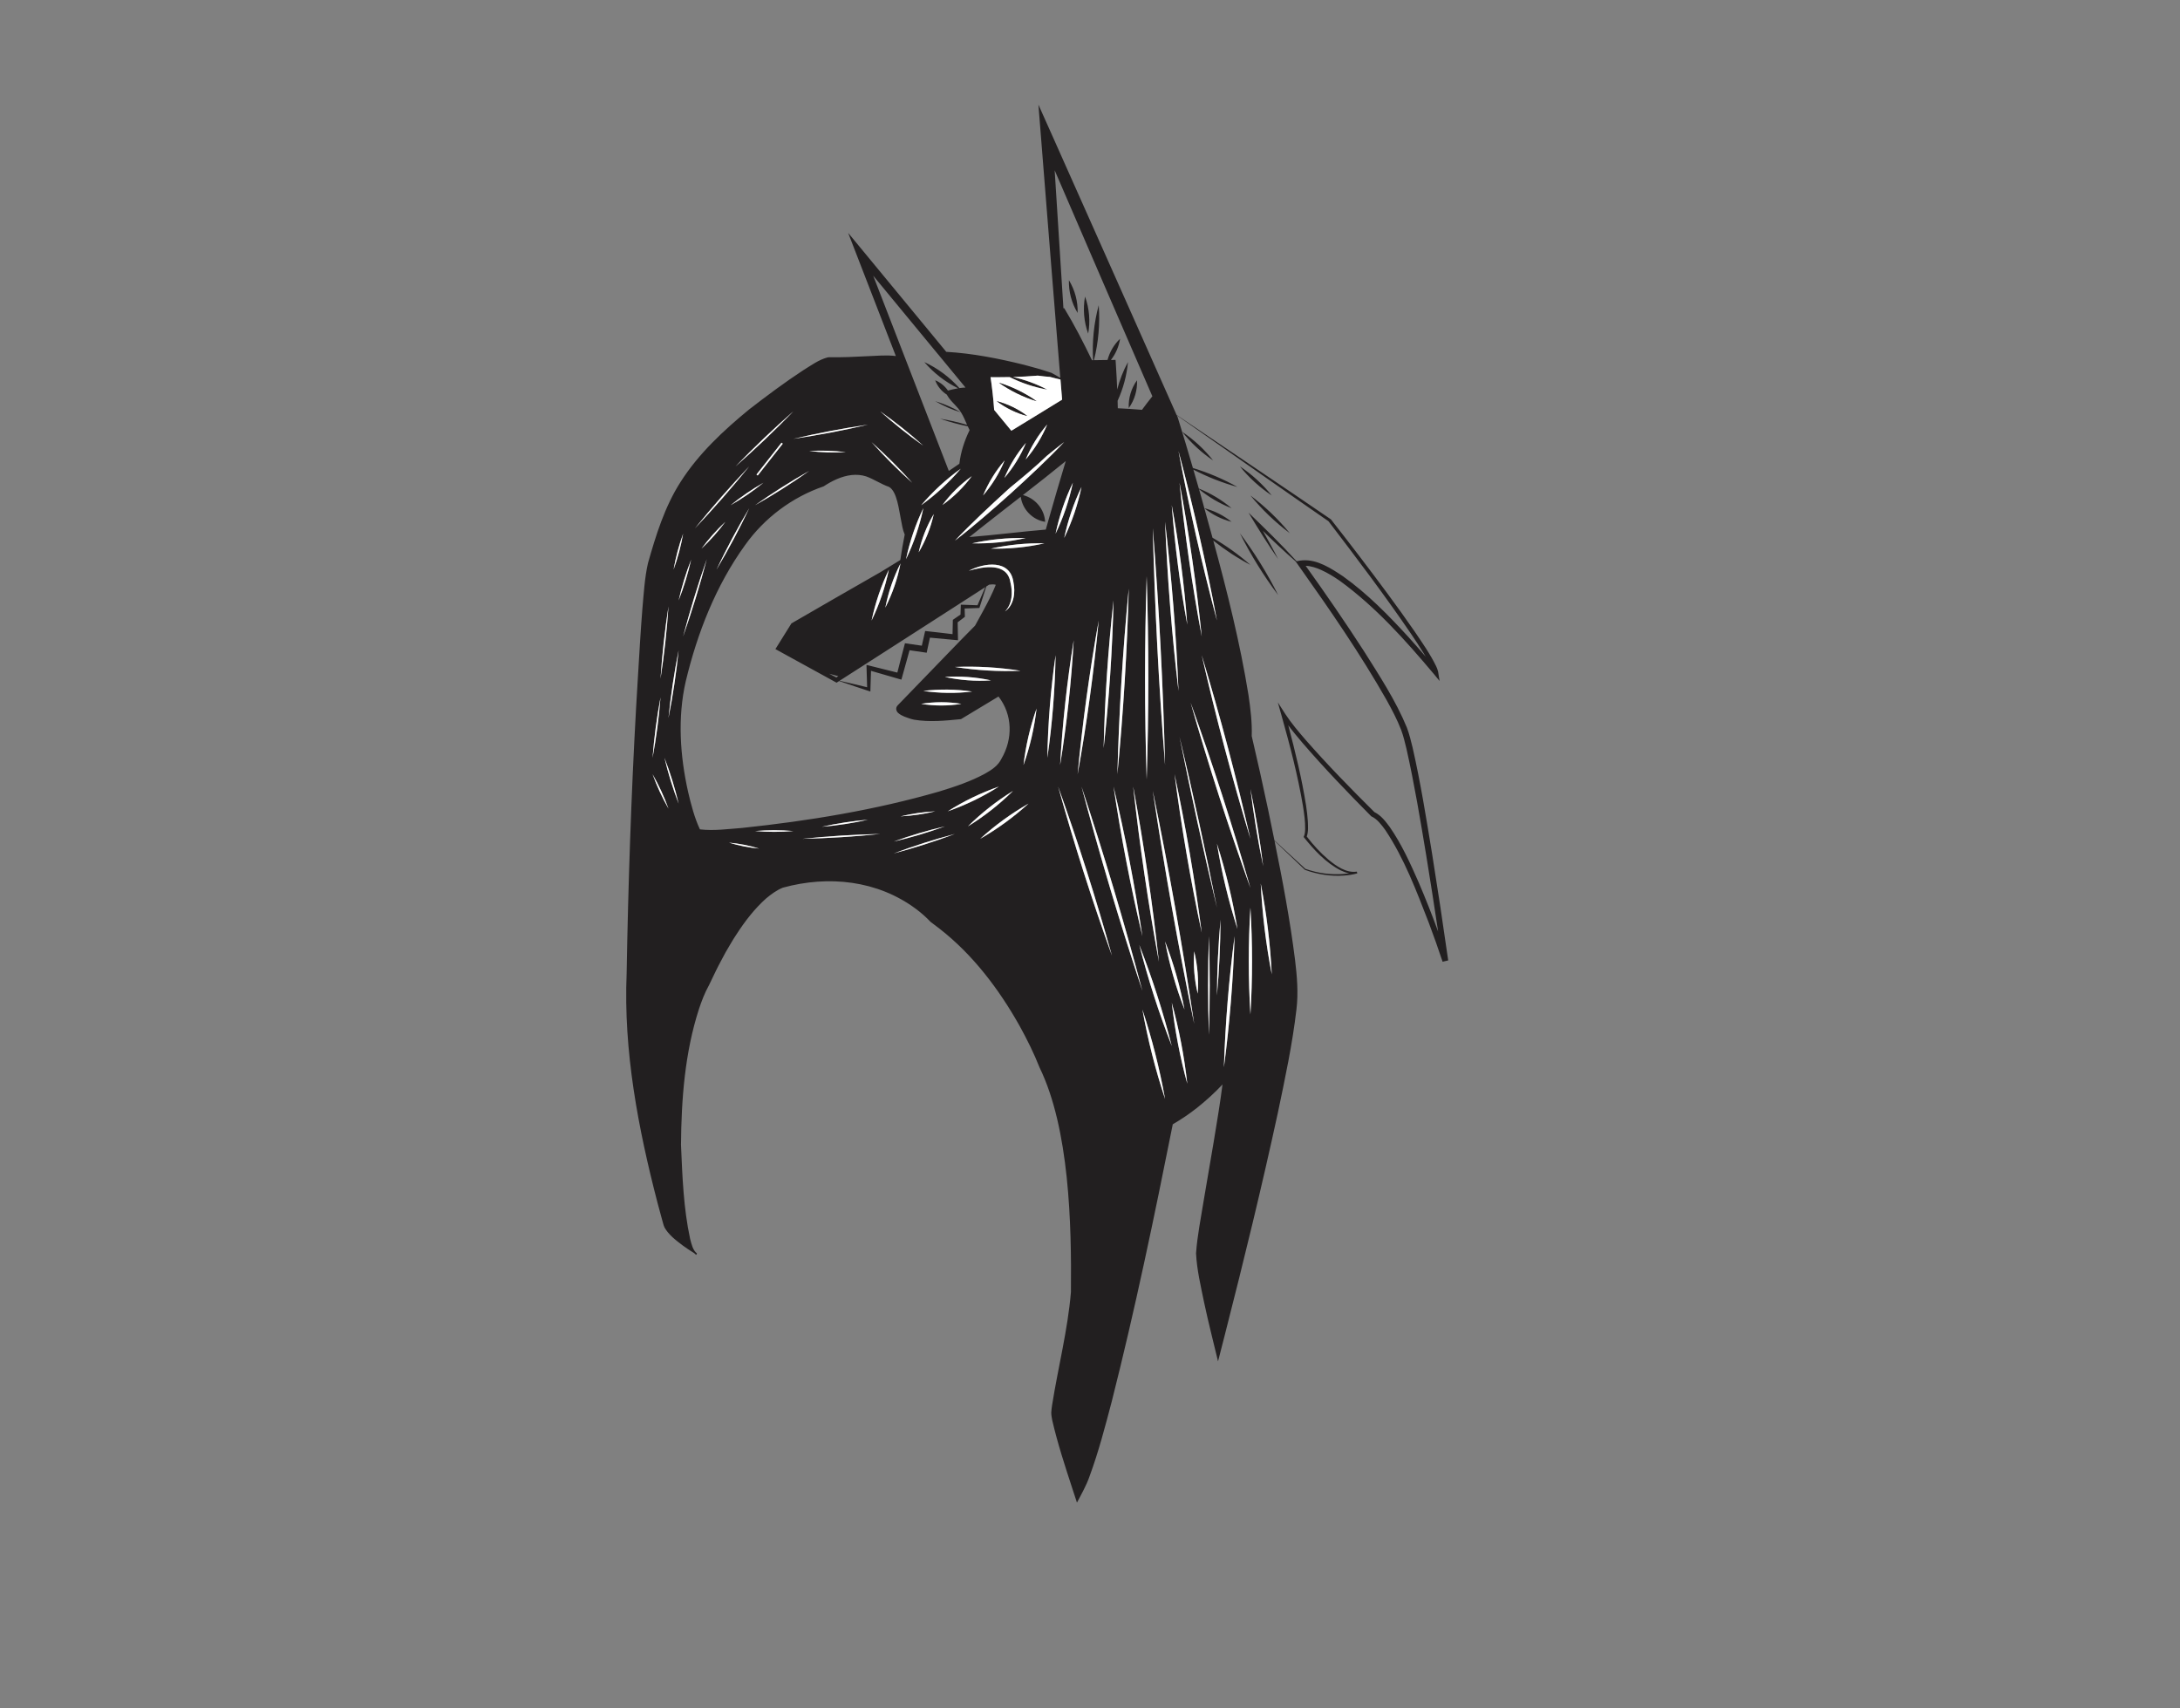 <?xml version="1.0" encoding="UTF-8"?>
<svg id="Layer_3" data-name="Layer 3" xmlns="http://www.w3.org/2000/svg" viewBox="0 0 1377.91 1080">
  <rect x="0" y="0" width="1377.91" height="1080" fill="#808080" stroke="none"/>
  <defs>
    <style>
      .cls-1 {
        fill: none;
      }

      .cls-1, .cls-2, .cls-3 {
        stroke-width: 0px;
      }

      .cls-2 {
        fill: #221f20;
      }

      .cls-3 {
        fill: #fff;
      }
    </style>
  </defs>
  <path class="cls-1" d="m600.15,297.42c2.04-1.41,4.12-2.83,6.24-4.26.87-7.43,3.21-14.57,6.47-21.26-.42-.79-.81-1.6-1.18-2.41-5.93-1.22-11.77-2.82-17.51-4.8,5.79.94,11.49,2.24,17.1,3.89-1.18-2.67-2.27-5.41-3.82-7.85-2.03-3.44-5.42-6-7.74-9.25-.34-.46-.65-.94-.93-1.44l-.33-.57c-3.34-2.13-5.96-5.32-7.34-9.07,3.27,1.34,6.06,3.63,8.06,6.5,2.12-.57,4.27-1.07,6.43-1.43-8.13-4.02-15.47-9.7-21.38-16.58,8.41,3.88,16.02,9.53,22.18,16.45,1.28-.19,2.57-.31,3.86-.35l-17.43-21.14-40.89-49.57,47.8,123.43c.14-.1.28-.19.43-.29Zm7.29-36.7c-5.72-1.74-11.17-4.12-16.34-7.12,5.72,1.74,11.17,4.12,16.34,7.12Z"/>
  <path class="cls-1" d="m662.27,330.35c1.87-6.62,3.77-13.23,5.71-19.84,1.6-5.49,3.74-12.7,5.66-19.03-8.82,7.21-17.93,14.37-27.09,21.49,7.72,1.9,13.66,8.88,14.05,16.91-8-1.22-14.37-7.91-15.41-15.85-8.84,6.87-17.7,13.73-26.34,20.58-2.04,1.67-4.08,3.31-6.14,4.9,15.74-1.24,32.52-3.4,48.3-4.73.41-1.48.83-2.95,1.26-4.43Z"/>
  <path class="cls-1" d="m672.66,194.82c6.47,10.63,12.13,21.71,17.54,32.89.24,0,.48,0,.72-.01-.7-11.68.49-23.46,3.54-34.76.87,11.65-.16,23.42-3.02,34.75,2.86-.07,5.73-.11,8.59-.13,1.36-5.09,4.11-9.77,7.93-13.41-.74,4.88-2.76,9.52-5.78,13.4.98,0,1.96-.02,2.93-.02l.19,2.81c.35,5.29.63,10.59.85,15.89,1.54-6.03,3.82-11.86,6.8-17.34-.78,8.46-3.01,16.76-6.55,24.47.05,1.57.09,3.14.13,4.72,5.1.24,10.19.55,15.28,1,2.12-2.89,4.29-5.77,6.56-8.56-17.12-39.38-43.92-101.54-61.74-142.84,1.62,25.33,3.67,57.55,5.53,87.17l.51-.03Zm46.02,45.57c.28,6.25-1.56,12.5-5.23,17.57-.3-6.25,1.58-12.5,5.23-17.57Zm-32.86-52.91c2.71,7.46,3.38,15.6,1.98,23.41-2.7-7.46-3.4-15.6-1.98-23.41Zm-4.68,10.36c-3.79-6.2-5.71-13.46-5.51-20.72,3.78,6.21,5.72,13.46,5.51,20.72Z"/>
  <path class="cls-1" d="m622.66,489.06c4.23-2.37,8.26-5.06,10.37-9.46,7.25-12.5,7.04-27.77-1.9-39.27l-23.17,13.97-.53.32c-9.9.99-19.79,2.01-29.7.36-.48-.13-1.43-.35-1.91-.48-2.91-1.02-5.64-1.65-8.13-3.78-1.29-1.24-1.76-3.21-.34-4.75,4.94-5.02,25.93-26.87,39.02-40.34,4.73-4.87,8.43-8.64,9.95-10.12,1.73-3.17,3.57-6.45,5.35-9.76,2.9-5.36,5.69-10.8,7.75-16.04-.13-.06-.32-.12-.55-.15-1-.19-2.41-.13-3.64.04-.59.38-1.2.77-1.82,1.17-1.35,4.37-2.75,8.72-4.19,13.05l-.18.53-.62.03c-2.91.13-5.8.22-8.7.31.06,1.81.18,5.05.17,5.25-.24.2-3.23,2.45-4.57,3.47.09,3.77.19,7.58.21,11.35-5.9-.56-11.83-1.04-17.73-1.64l-1.69,7.74-.38,1.79c-3.6-.49-7.22-1.03-10.82-1.57-1.59,5.89-3.58,13.04-5.16,18.58l-1.72-.49c-4.27-1.22-12.39-3.56-17.49-5.07-.11,4.36-.28,8.73-.4,13.08-5.85-1.98-13.63-4.46-19.73-6.63-.56.35-1.1.7-1.63,1.04l-.73-.4-14.79-8.12-22.22-12.21-.92-.5.54-.87,9.47-15.19.11-.18c.1-.09,27.99-16.15,28.12-16.25l28-16.06h.01s.06-.04.16-.09l12.54-7.68c.79-5.39,1.71-10.76,2.78-16.09-1.34-3.05-1.74-6.26-2.38-9.47-1.25-5.7-2.37-17.83-7.57-20.68-4.92-1.7-9.61-4.9-14.38-6.61-2.97-.97-6.16-1.2-9.28-.87-6.38.74-12.32,3.66-17.66,7.17-19.88,6.8-37.41,19.96-49.58,37.05-18.5,25.62-30.25,55.64-37.57,86.26-5.23,22.93-3.6,47.05,1.52,69.89,1.84,7.91,4.11,16.55,7.46,23.62,8.74,1.04,17.93-.24,26.76-.91,41.95-4.42,83.94-11.3,124.49-23.02,9.9-3.02,19.97-6.38,29-11.32Z"/>
  <path class="cls-1" d="m529.89,427.47c-1.93-.49-3.86-1-5.77-1.53l4.51,2.35c.41-.26.83-.54,1.26-.82Z"/>
  <path class="cls-1" d="m888.99,473.45c-.98-4.08-1.95-8.15-3.39-12.05-2.52-6.52-5.8-12.7-9.2-18.87-16.52-29.08-35.6-56.71-54.93-84-.85-1.2-1.71-2.41-2.56-3.61h.03c-7.12-6.24-14.01-12.73-20.77-19.36,3.26,5.74,6.76,12.06,9.71,17.91-6.54-9.37-12.85-19.57-18.73-29.39,10.36,9.96,20.72,20.08,30.39,30.72l2.09-.39c.59-.09,1.17-.16,1.75-.19,9.3-.64,18.07,5.17,25.44,10.07,15.47,11.05,28.76,24.61,41.52,38.56,3.66,4.05,7.26,8.14,10.79,12.3-.44-.75-.89-1.48-1.31-2.21-2.56-4.15-5.25-8.24-7.99-12.29-16.56-24.29-34.3-47.78-52.15-71.14-22.24-15.36-68.68-47.94-95.9-66.98.2.45.4.9.6,1.35,3.32,10.63,6.49,21.3,9.59,31.97,9.79,2.98,19.25,7,28.18,12-9.65-2.66-19-6.35-27.88-10.97,1.16,3.98,2.31,7.97,3.45,11.96,7.51,3.01,14.52,7.21,20.7,12.43-7.45-2.89-14.41-6.98-20.59-12.04.44,1.54.88,3.07,1.32,4.61,2.42,8.69,4.84,17.39,7.22,26.1,8.52,4.94,16.57,10.69,23.98,17.18-8.29-4.38-16.14-9.54-23.48-15.36,8.78,32.24,16.94,64.66,22.26,97.71,1.23,8.51,2.33,17.16,2.03,25.84,3.63,15.46,7.06,30.92,10.34,46.43,1.35,6.51,2.7,13.02,4.02,19.53,7.56,6.93,19.14,17.58,19.56,17.99,7.81,2.75,16.17,3.92,24.41,3.21,1.09-.1,2.19-.23,3.27-.39-1.85-.35-3.65-1.03-5.31-1.82-9.52-4.87-16.89-12.92-23.49-21.17.79-1.48.92-3.28.97-4.97.09-4.86-.63-9.71-1.37-14.52-3.23-19.23-8.21-38.23-13.5-57.04-.79-2.85-1.6-5.7-2.41-8.55l4.61,7.19c.07.1.13.2.2.3,3.75,5.71,8.25,10.99,12.72,16.18,13.84,15.81,28.58,30.87,43.5,45.68,4.26,2.14,6.94,5.73,9.66,9.37,7.56,10.89,13.02,23,18.32,35.05,4.4,10.26,8.48,20.63,12.31,31.1-2.42-16.2-4.95-32.39-7.59-48.55-3.71-22.35-7.44-44.8-12.4-66.88Zm-141.81-200.51c7.41,4.99,14.05,11.12,19.59,18.13-7.42-4.98-14.04-11.13-19.59-18.13Zm14.06,48.34c6.26,1.6,12.16,4.54,17.2,8.6-6.27-1.59-12.16-4.55-17.2-8.6Zm54.02,15.8c-9.22-6.91-17.59-14.94-24.9-23.85,9.21,6.92,17.59,14.94,24.9,23.85Zm-11.41-23.85c-7.59-5.08-14.42-11.3-20.16-18.41,7.6,5.07,14.41,11.3,20.16,18.41Zm-20.16,23.85c9.21,12.28,17.32,25.38,24.19,39.11-9.22-12.28-17.31-25.38-24.19-39.11Z"/>
  <path class="cls-1" d="m606.8,381.48c-7.62,4.9-15.99,10.28-24.48,15.74-3.85,2.48-7.74,4.97-11.59,7.45-8.14,5.23-16.14,10.37-23.45,15.06-6.13,3.93-11.78,7.55-16.61,10.65,5.34,1.2,12.18,2.8,17.43,4.1-.12-4.1-.28-8.19-.37-12.29l-.04-1.83c5.16,1.26,13.69,3.37,19.5,4.85,1.29-5.22,3.1-11.98,4.37-16.85l.45-1.69c3.54.5,7.1.99,10.65,1.53l1.72-7.59.38-1.69,1.71.18c5.21.54,10.41,1.2,15.61,1.81.05-3.02.13-6.04.19-9.06.27-.18,3.49-2.39,4.84-3.32.05-1.74.19-5.68.2-6.26,3.51.11,7.03.21,10.54.37,1.62-3.83,3.25-7.65,4.93-11.46-4.7,3.03-10.12,6.52-15.98,10.3Z"/>
  <path class="cls-2" d="m915.32,606.84c-3.19-22.41-6.56-44.78-10.14-67.13-3.7-22.48-7.25-44.92-12.33-67.17-1.03-4.2-2.05-8.43-3.57-12.52-7.09-17.25-17.41-32.89-27.28-48.58-11.79-18.23-24.08-36.09-36.71-53.74,3.29.09,6.63,1.21,9.65,2.55,4.13,1.84,8.08,4.27,11.88,6.9,22.43,16.29,41.27,37.31,59.08,58.46.17.2.34.41.51.61l3.5,4.27-.84-5.37c-.04-.28-.1-.55-.16-.81h-.01c-.27-1.19-.71-2.13-1.14-3.11-3.8-7.82-8.83-14.92-13.67-22.09-5.58-8.1-11.35-16.05-17.17-23.96-11.68-15.79-23.58-31.39-35.7-46.84-23.87-16.38-69.8-47.24-97.54-66.01-21.06-47.37-54.34-122.34-78.18-175.69-3.24-7.26-6.31-14.12-9.15-20.46.55,6.87,1.14,14.36,1.77,22.3,3.64,45.72,8.44,106.37,12.06,150.42-1.83-1.11-3.7-2.14-5.57-3.16-5.72-1.92-11.48-3.6-17.28-5.08-16.15-4-32.58-7.26-49.22-8.21l-62.02-75.2,30.14,77.85c-5.97-.74-12.02-.13-18,.11-7.84.42-15.67.77-23.48.65h-.65c-.27.01-.59.04-.88.08-5.76,1.48-10.59,5.14-15.56,8.17-11.76,7.71-22.93,16.09-34.06,24.67-16.27,13.34-32.14,28.13-43.48,45.99-9.99,15.58-15.58,33.72-20.58,51.36-2.12,9.45-2.64,19.18-3.51,28.77-.57,7.2-1.07,14.41-1.52,21.61-.43,6.75-.83,13.49-1.23,20.24-3.42,55.02-5.6,112.28-6.8,167.56-.18,6.99-.3,13.97-.4,20.96-2.06,49.23,7.28,98.15,19.59,145.41.87,3.39,1.8,6.76,2.74,10.13l.7,2.53c.22.89.53,1.79.91,2.64,2.68,4.76,7.13,8.04,11.34,11.27,2.43,1.78,4.94,3.45,7.5,5.03.39.43.79.78,1.23,1.04l.44-.9c-2.64-1.99-3.5-6.1-4.34-9.28-4.2-19.47-4.9-39.59-5.76-59.45.24-28.87,2.43-58.2,11.36-85.8,1.67-5.04,3.67-10.24,6.21-14.82l.04-.07.03-.05,4.53-9.41c1.73-3.61,4.22-8,6.06-11.56,2.09-3.47,4.46-7.8,6.75-11.14,5.34-8.31,11.51-16.35,18.88-22.9,3.2-2.66,6.68-5.25,10.59-6.78,28.78-7.89,59.8-4.64,84.12,13.5,3.27,2.42,6.45,5.26,9.21,8.17l5.77,4.38c21.02,16.4,37.44,38.17,50.45,61.3,4.7,8.51,9.1,17.37,12.65,26.37,18.87,38.87,20.24,98.83,19.82,141.95-2.02,24.08-8.14,47.67-11.92,71.55-.19,1.37-.47,3.23-.51,4.63,0,1.6.31,3.22.61,4.84,3.39,14.7,8.09,29.04,12.78,43.37.96,2.9,1.91,5.8,2.85,8.71,1.38-2.63,2.85-5.31,4.22-8.04,1.44-2.85,2.77-5.76,3.79-8.74,5.69-15.42,9.83-31.39,14-47.25,14.69-57.98,26.85-116.5,38.55-175.14,5.34-3.09,10.43-6.55,15.28-10.36,5.73-4.58,11.15-9.48,16.15-14.81-2.5,20.05-8.48,52.94-11.81,72.94-1.77,11.23-4.08,22.31-4.91,33.73.5,10.56,3.04,20.94,5.11,31.18,1.26,5.95,2.79,12.48,4.37,19.02,1.5,6.22,3.04,12.45,4.42,18.16l4.15-16.19c.16-.64.33-1.29.49-1.93,11.77-46.09,23.04-92.27,33.12-138.76,4.54-21.7,9.25-43.54,11.81-65.65,1.27-10.4.33-21.14-.87-31.09-3.19-25.42-7.91-50.42-13-75.4,7.6,7.23,19.18,18.29,19.21,18.3,7.88,2.9,16.38,4.23,24.78,3.62,2.77-.22,5.51-.58,8.25-1.36h.01s.05-.01.07-.02l-.29-1.1c-6.75.99-12.97-3.52-17.99-7.61-5.06-4.31-9.63-9.31-13.67-14.58,1.11-3.1.8-6.44.69-9.66-.21-3.32-.62-6.6-1.1-9.87-2.71-17.15-6.81-34.01-11.27-50.78,2.8,3.76,5.81,7.35,8.85,10.94,13.89,16.15,28.64,31.47,43.62,46.6,3.67,1.62,6.46,5.37,8.85,8.64,12.02,17.99,19.71,38.59,27.52,58.69,3.05,8.14,5.98,16.36,8.71,24.59l3.54-.82c-.01-.1-.03-.21-.05-.31Zm-170.43-321.73c9.43,35.4,17.55,71.15,24.3,107.16-9.44-35.4-17.54-71.15-24.3-107.16Zm45.46,213.64c3.35,16.11,6.05,32.45,8.07,48.78-3.35-16.11-6.05-32.45-8.07-48.78Zm-10.01,93.07c-.88,27.71-3.12,55.38-6.74,82.87.87-27.71,3.13-55.38,6.74-82.87Zm-300.53-55.39c-6.47-.58-12.82-1.84-19.03-3.76,6.47.58,12.82,1.83,19.03,3.76Zm21.63-276.41c-11.68,12.05-23.91,23.7-36.51,34.79,11.68-12.06,23.91-23.71,36.51-34.79Zm139.1,107.88c1.35,6.42.48,14.55-5.29,18.59,4.67-4.76,4.92-12.06,3.44-18.19-1.94-12.98-17.08-10.21-26.31-7.5,9.72-5.09,26.07-7.35,28.17,7.1Zm-26.09-24.44c11.1-2.47,22.47-3.61,33.84-3.34-11.09,2.48-22.48,3.6-33.84,3.34Zm-65.85,174.72c-9.56,2.15-19.33,3.65-29.1,4.46,9.56-2.16,19.33-3.65,29.1-4.46Zm-79.44,5.2c-8.83.67-18.02,1.95-26.76.91-3.35-7.07-5.62-15.71-7.46-23.62-5.12-22.84-6.75-46.96-1.52-69.89,7.32-30.62,19.07-60.64,37.57-86.26,12.17-17.09,29.7-30.25,49.58-37.05,5.34-3.51,11.28-6.43,17.66-7.17,3.12-.33,6.31-.1,9.28.87,4.77,1.71,9.46,4.91,14.38,6.61,5.2,2.85,6.32,14.98,7.57,20.68.64,3.21,1.04,6.42,2.38,9.47-1.07,5.33-1.99,10.7-2.78,16.09l-12.54,7.68c-.1.05-.16.09-.16.09h-.01l-28,16.06c-.13.1-28.02,16.16-28.12,16.25l-.11.18-9.47,15.19-.54.87.92.5,22.22,12.21,14.79,8.12.73.4c.53-.34,1.07-.69,1.63-1.04,6.1,2.17,13.88,4.65,19.73,6.63.12-4.35.29-8.72.4-13.08,5.1,1.51,13.22,3.85,17.49,5.07l1.72.49c1.58-5.54,3.57-12.69,5.16-18.58,3.6.54,7.22,1.08,10.82,1.57l.38-1.79,1.69-7.74c5.9.6,11.83,1.08,17.73,1.64-.02-3.77-.12-7.58-.21-11.35,1.34-1.02,4.33-3.27,4.57-3.47.01-.2-.11-3.44-.17-5.25,2.9-.09,5.79-.18,8.7-.31l.62-.03.18-.53c1.44-4.33,2.84-8.68,4.19-13.05.62-.4,1.23-.79,1.82-1.17,1.23-.17,2.64-.23,3.64-.04.23.03.42.09.55.15-2.06,5.24-4.85,10.68-7.75,16.04-1.78,3.31-3.62,6.59-5.35,9.76-1.52,1.48-5.22,5.25-9.95,10.12-13.09,13.47-34.08,35.32-39.02,40.34-1.42,1.54-.95,3.51.34,4.75,2.49,2.13,5.22,2.76,8.13,3.78.48.13,1.43.35,1.91.48,9.91,1.65,19.8.63,29.7-.36l.53-.32,23.17-13.97c8.94,11.5,9.15,26.77,1.9,39.27-2.11,4.4-6.14,7.09-10.37,9.46-9.03,4.94-19.1,8.3-29,11.32-40.55,11.72-82.54,18.6-124.49,23.02Zm32.28,1.95c-8.06.68-16.13.69-24.19,0,8.06-.69,16.13-.68,24.19,0Zm146.84-234.86c3.34-8.05,7.95-15.56,13.63-22.16-3.33,8.05-7.96,15.55-13.63,22.16Zm-13.45,11.66c3.34-8.05,7.95-15.56,13.63-22.16-3.33,8.05-7.96,15.55-13.63,22.16Zm-13.47,11.08c3.34-8.05,7.95-15.56,13.63-22.16-3.33,8.05-7.96,15.55-13.63,22.16Zm-25.7,6.03c5.18-7.01,11.46-13.19,18.56-18.23-5.17,7.01-11.46,13.18-18.56,18.23Zm-13.42,125.7c8.4-1.37,17-1.38,25.4,0-8.4,1.38-17,1.37-25.4,0Zm14.99-17.01c9.74-.66,19.56.08,29.1,2.16-9.74.65-19.57-.07-29.1-2.16Zm17.22,9.23c-10.24,1.25-20.64,1.1-30.85-.4,10.24-1.24,20.64-1.11,30.85.4Zm3.39-54.54c-3.51-.16-7.03-.26-10.54-.37-.01.58-.15,4.52-.2,6.26-1.35.93-4.57,3.14-4.84,3.32-.06,3.02-.14,6.04-.19,9.06-5.2-.61-10.4-1.27-15.61-1.81l-1.71-.18-.38,1.69-1.72,7.59c-3.55-.54-7.11-1.03-10.65-1.53l-.45,1.69c-1.27,4.87-3.08,11.63-4.37,16.85-5.81-1.48-14.34-3.59-19.5-4.85l.04,1.83c.09,4.1.25,8.19.37,12.29-5.25-1.3-12.09-2.9-17.43-4.1,4.83-3.1,10.48-6.72,16.61-10.65,7.31-4.69,15.31-9.83,23.45-15.06,3.85-2.48,7.74-4.97,11.59-7.45,8.49-5.46,16.86-10.84,24.48-15.74,5.86-3.78,11.28-7.27,15.98-10.3-1.68,3.81-3.31,7.63-4.93,11.46Zm-45.16-29.17c2.33-11.13,5.99-21.95,10.93-32.2-2.32,11.12-6,21.96-10.93,32.2Zm17.53-28.5c-1.87,8.51-5.11,16.7-9.54,24.21,1.88-8.51,5.1-16.71,9.54-24.21Zm-21.02,31.19c-1.88,9.71-5.13,19.14-9.61,27.96,1.89-9.71,5.12-19.14,9.61-27.96Zm-18.29,36.12c2.33-11.13,5.99-21.95,10.93-32.2-2.32,11.12-6,21.96-10.93,32.2Zm-21.02,35.19c-.43.28-.85.56-1.26.82l-4.51-2.35c1.91.53,3.84,1.04,5.77,1.53Zm52.36-108.09c7.37-8.66,15.76-16.41,24.99-23.05-7.35,8.66-15.77,16.41-24.99,23.05Zm-31.34-39.85c9.01,8.04,17.62,16.64,25.67,25.65-9.01-8.04-17.62-16.64-25.67-25.65Zm-39.42,5.59c7.73-.45,15.44-.21,23.12.72-7.73.45-15.44.21-23.12-.72Zm-34.23,34.27c11.01-7.79,22.49-15.06,34.23-21.69-11.02,7.79-22.49,15.06-34.23,21.69Zm5.27-14.2c-6.5,5.28-13.47,10.05-20.74,14.2,6.5-5.28,13.47-10.05,20.74-14.2Zm-4.38-5.22l15.83-20.11.79.62-15.83,20.11-.79-.62Zm-4.57,21.32c-6.28,13.23-13.22,26.23-20.7,38.81,6.28-13.22,13.22-26.22,20.7-38.81Zm-30.21,25.55c4.52-6.1,9.56-11.76,15.1-16.95-4.52,6.11-9.56,11.75-15.1,16.95Zm3.37,6.65c-4.33,16.44-9.35,32.8-14.97,48.85,4.33-16.44,9.35-32.8,14.97-48.85Zm-17.8,26.1c1.98-8.77,4.64-17.45,7.93-25.82-1.98,8.77-4.64,17.45-7.93,25.82Zm162.16,133.32c-7.18,1.74-14.47,2.8-21.85,3.18,7.18-1.74,14.47-2.8,21.85-3.18Zm6.14,9.5c-10.55,3.85-21.4,7.07-32.34,9.61,10.55-3.85,21.4-7.07,32.34-9.61Zm6.3-100.77c13.88-.58,27.8.25,41.52,2.42-13.88.56-27.8-.24-41.52-2.42Zm0-79.82c10.52-11.12,22.21-21.98,33.55-32.32.5-.45,1-.89,1.5-1.34,7.81-6.35,15.78-12.99,23.08-19.97,3.64-3,7.31-5.94,10.99-8.77-10.53,11.13-22.22,21.98-33.56,32.31-11.44,10.23-23.42,20.74-35.56,30.09Zm74.58-36.63c-2.32,11.12-6,21.96-10.93,32.2,2.33-11.13,5.99-21.95,10.93-32.2Zm-5.46,34.88c2.33-11.13,5.99-21.95,10.93-32.2-2.32,11.12-6,21.96-10.93,32.2Zm6,64.76c-1.5,26.4-4.36,52.71-8.59,78.81,1.49-26.4,4.37-52.71,8.59-78.81Zm15.8-12.53c-3.08,32.55-7.51,64.96-13.32,97.13,3.07-32.55,7.53-64.96,13.32-97.13Zm27.61,234.07c-14.15-42.63-26.97-85.69-38.48-129.11,14.13,42.63,26.98,85.69,38.48,129.11Zm0-34.52c-7.43-31.25-13.51-62.82-18.24-94.59,7.42,31.25,13.52,62.81,18.24,94.59Zm-15.8-102.42c1.03-39.17,3.41-78.3,7.18-117.3-1.02,39.17-3.42,78.3-7.18,117.3Zm26.26,118.56c-6.79-36.69-12.21-73.64-16.28-110.73,6.78,36.7,12.22,73.64,16.28,110.73Zm-7.74-243.63c1.37,42.77,1.38,85.59,0,128.36-1.38-42.77-1.37-85.59,0-128.36Zm-27.2,108.57c.71-31.19,2.8-62.34,6.25-93.34-.72,31.19-2.79,62.34-6.25,93.34Zm22.54,124.46c8.14,20.84,15,42.17,20.52,63.85-8.15-20.84-14.99-42.17-20.52-63.85Zm20.52,36.51c4.6,16.78,7.89,33.91,9.8,51.21-4.62-16.78-7.88-33.92-9.8-51.21Zm-4.25-38.75c5.4,13.94,9.53,28.37,12.29,43.06-5.41-13.94-9.52-28.37-12.29-43.06Zm-7.75-95.15c10.06,48.82,18.8,97.91,26.16,147.21-10.08-48.82-18.79-97.91-26.16-147.21Zm26.16,101.41c2.1,8.74,2.87,17.8,2.24,26.77-2.12-8.74-2.86-17.8-2.24-26.77Zm-12.41-111.98c7.07,33.15,12.82,66.58,17.19,100.2-7.09-33.15-12.81-66.58-17.19-100.2Zm3.15-23.64c8.25,34.56,16.68,73.15,23.65,108.02-8.24-34.6-16.7-73.16-23.65-108.02Zm44.81,108.02c1.37,22.46,1.38,45,0,67.46-1.38-22.46-1.37-45,0-67.46Zm-37.79-129.58c13.9,38.61,26.51,77.68,37.79,117.14-13.91-38.61-26.5-77.68-37.79-117.14Zm7.02-30.02c11.58,38.33,21.85,77.05,30.78,116.08-11.59-38.32-21.84-77.05-30.78-116.08Zm-14.04-109.02c6.03,32.17,10.72,64.58,14.04,97.14-6.04-32.17-10.71-64.58-14.04-97.14Zm4.9,89.7c-4.63-24.96-7.89-50.18-9.8-75.49,4.62,24.97,7.9,50.17,9.8,75.49Zm-5.55,41.9c-4.21-35.51-7.03-71.17-8.49-106.9,4.19,35.51,7.04,71.17,8.49,106.9Zm-8.49,46.84c-3.96-49.8-6.53-99.7-7.75-149.64,3.95,49.8,6.54,99.7,7.75,149.64Zm-180.03-223.58c9.48,6.69,18.61,13.98,27.24,21.73-9.48-6.69-18.61-13.98-27.24-21.73Zm-54.93,17.39c15.56-3.65,31.36-6.65,47.16-8.98-15.55,3.65-31.35,6.65-47.16,8.98Zm-27.86,17.39c-10.91,13.46-22.4,26.58-34.32,39.16,10.91-13.47,22.4-26.58,34.32-39.16Zm-41.8,42.55c-1.35,7.74-3.36,15.32-6.05,22.71,1.35-7.74,3.37-15.32,6.05-22.71Zm-2.84,73.7c-1.46,14.33-3.61,28.67-6.42,42.8,1.46-14.33,3.61-28.67,6.42-42.8Zm-6.42-27.74c-1.01,15.27-2.69,30.58-5.03,45.7,1.01-15.27,2.69-30.58,5.03-45.7Zm-5.03,57.52c-1,12.78-2.68,25.59-5.03,38.2,1-12.79,2.68-25.59,5.03-38.2Zm5.03,70.34c-3.98-6.97-7.33-14.23-10.07-21.78,3.98,6.97,7.34,14.23,10.07,21.78Zm-2.55-32.15c3.63,9.43,6.64,19.15,8.97,28.98-3.63-9.43-6.64-19.15-8.97-28.98Zm136.4,48.16c-16.29,1.69-32.75,2.72-49.13,3.07,16.3-1.69,32.75-2.72,49.13-3.07Zm47.16,0c-12.64,4.74-25.59,8.87-38.64,12.31,12.64-4.74,25.59-8.87,38.64-12.31Zm-4.5-14.31c10.13-6.44,21.01-11.69,32.34-15.65-10.14,6.43-21,11.7-32.34,15.65Zm41.28-12.91c-8.62,8.52-18.2,16.06-28.52,22.42,8.62-8.53,18.21-16.05,28.52-22.42Zm9.76,8.05c-9.34,8.5-19.59,15.98-30.55,22.25,9.33-8.5,19.6-15.97,30.55-22.25Zm-3.15-24.41c1.39-12.16,4.18-24.15,8.25-35.68-1.41,12.16-4.17,24.15-8.25,35.68Zm-20.59-136.79c11.1-2.47,22.47-3.61,33.84-3.34-11.09,2.48-22.48,3.6-33.84,3.34Zm-7.49-12.21c8.64-6.85,17.5-13.71,26.34-20.58,1.04,7.94,7.41,14.63,15.41,15.85-.39-8.03-6.33-15.01-14.05-16.91,9.16-7.12,18.27-14.28,27.09-21.49-1.92,6.33-4.06,13.54-5.66,19.03-1.94,6.61-3.84,13.22-5.71,19.84-.43,1.48-.85,2.95-1.26,4.43-15.78,1.33-32.56,3.49-48.3,4.73,2.06-1.59,4.1-3.23,6.14-4.9Zm48.35,79.59c-.37,21.7-2.09,43.37-5.2,64.85.36-21.7,2.11-43.37,5.2-64.85Zm1.62,83.05c12.64,35.2,23.99,70.85,34.01,106.88-12.65-35.19-23.98-70.86-34.01-106.88Zm67.59,197.47c-6.11-18.47-10.89-37.38-14.33-56.53,6.1,18.48,10.9,37.37,14.33,56.53Zm27.71-102.89c.67,20.69.67,41.53,0,62.23-.67-20.7-.67-41.53,0-62.23Zm7.35-10.46c-.08,15.97-.84,32.02-2.26,47.92.08-15.96.84-32.02,2.26-47.92Zm-2.26-48.01c5.64,17.6,9.99,35.62,12.95,53.86-5.65-17.6-9.98-35.62-12.95-53.86Zm27.69,25.2c3.68,18.91,6.02,38.08,6.96,57.32-3.69-18.91-6.01-38.08-6.96-57.32Zm-130.26-450.88c17.82,41.3,44.62,103.46,61.74,142.84-2.27,2.79-4.44,5.67-6.56,8.56-5.09-.45-10.18-.76-15.28-1-.03-1.57-.08-3.14-.13-4.72,3.54-7.71,5.77-16.01,6.55-24.47-2.98,5.47-5.26,11.31-6.8,17.34-.22-5.3-.5-10.6-.85-15.89l-.19-2.81c-.97,0-1.95.01-2.93.02,3.02-3.88,5.04-8.52,5.78-13.4-3.82,3.65-6.57,8.33-7.93,13.41-2.87.02-5.73.07-8.59.13,2.87-11.33,3.89-23.1,3.02-34.75-3.04,11.3-4.24,23.08-3.54,34.76-.24,0-.48,0-.72.01-5.41-11.18-11.07-22.26-17.54-32.89l-.51.03c-1.86-29.62-3.91-61.84-5.53-87.17Zm3.65,132.23c.36,4.43.71,8.68,1.05,12.73-10.13,6.29-21.1,12.91-32.08,19.65l-10.87-13.18c-.46-6.91-1.27-13.8-2.26-20.66,4.01.03,8.02.01,12.04-.07,7.5,3.75,15.52,6.44,23.78,7.91-6.84-3.6-14.16-6.27-21.7-7.96,5.25-.14,10.49-.41,15.71-.88,2.8.38,5.48.68,7.65.81,2.22.59,4.43,1.16,6.68,1.65Zm-77.45-16.06l17.43,21.14c-1.29.05-2.58.17-3.86.35-6.16-6.92-13.77-12.57-22.18-16.45,5.91,6.88,13.24,12.56,21.38,16.58-2.17.36-4.32.86-6.43,1.43-1.99-2.87-4.79-5.17-8.06-6.5,1.38,3.75,3.99,6.94,7.34,9.07l.33.57c.28.5.59.98.93,1.44,2.32,3.25,5.71,5.81,7.74,9.25,1.55,2.44,2.64,5.18,3.82,7.85-5.61-1.65-11.31-2.95-17.1-3.89,5.74,1.98,11.58,3.58,17.51,4.8.37.82.76,1.63,1.18,2.41-3.26,6.69-5.6,13.83-6.47,21.26-2.12,1.43-4.2,2.85-6.24,4.26-.14.1-.28.19-.43.29l-47.8-123.43,40.89,49.57Zm303.85,333.93c-5.3-12.05-10.76-24.16-18.32-35.05-2.72-3.64-5.4-7.23-9.66-9.37-14.92-14.81-29.66-29.87-43.5-45.68-4.47-5.19-8.97-10.47-12.72-16.18-.07-.1-.13-.2-.2-.3l-4.61-7.19c.81,2.85,1.62,5.7,2.41,8.55,5.29,18.81,10.27,37.81,13.5,57.04.74,4.81,1.46,9.66,1.37,14.52-.05,1.69-.18,3.49-.97,4.97,6.6,8.25,13.97,16.3,23.49,21.17,1.66.79,3.46,1.47,5.31,1.82-1.08.16-2.18.29-3.27.39-8.24.71-16.6-.46-24.41-3.21-.42-.41-12-11.06-19.56-17.99-1.32-6.51-2.67-13.02-4.02-19.53-3.28-15.51-6.71-30.97-10.34-46.43.3-8.68-.8-17.33-2.03-25.84-5.33-33.05-13.48-65.47-22.26-97.71,7.33,5.83,15.19,10.99,23.48,15.36-7.41-6.5-15.45-12.25-23.98-17.18-2.38-8.71-4.8-17.41-7.22-26.1-.44-1.54-.88-3.07-1.32-4.61,6.18,5.06,13.14,9.15,20.59,12.04-6.18-5.22-13.2-9.42-20.7-12.43-1.14-3.99-2.3-7.98-3.45-11.96,8.88,4.62,18.23,8.31,27.88,10.97-8.93-5-18.39-9.02-28.18-12-3.1-10.68-6.27-21.34-9.59-31.97-.2-.45-.4-.9-.6-1.35,27.22,19.04,73.66,51.62,95.9,66.98,17.85,23.36,35.59,46.85,52.15,71.14,2.74,4.05,5.43,8.14,7.99,12.29.42.73.87,1.46,1.31,2.21-3.53-4.16-7.13-8.25-10.79-12.3-12.76-13.95-26.05-27.51-41.52-38.56-7.37-4.9-16.14-10.71-25.44-10.07-.58.03-1.16.1-1.75.19l-2.09.39c-9.68-10.64-20.04-20.76-30.39-30.72,5.88,9.82,12.19,20.02,18.73,29.39-2.95-5.85-6.45-12.17-9.71-17.91,6.76,6.62,13.65,13.11,20.77,19.35h-.03c.85,1.21,1.71,2.42,2.56,3.62,19.33,27.29,38.41,54.92,54.93,84,3.4,6.17,6.68,12.35,9.2,18.87,1.44,3.9,2.41,7.97,3.39,12.05,4.96,22.08,8.69,44.53,12.4,66.88,2.64,16.16,5.17,32.35,7.59,48.55-3.83-10.47-7.91-20.84-12.31-31.1Z"/>
  <path class="cls-3" d="m640.23,238.33c7.54,1.68,14.86,4.35,21.7,7.96-8.26-1.47-16.28-4.16-23.78-7.91-4.01.08-8.03.1-12.04.07.99,6.86,1.8,13.74,2.26,20.66l10.87,13.18c10.98-6.73,21.95-13.36,32.08-19.65-.34-4.05-.69-8.3-1.05-12.73-2.25-.49-4.46-1.06-6.68-1.65-2.17-.13-4.85-.43-7.65-.81-5.22.47-10.47.74-15.71.88Zm-10.18,15.27c6.93,1.85,13.48,5.03,19.2,9.35-6.93-1.84-13.47-5.04-19.2-9.35Zm1.33-11.67c8.48,2.63,16.54,6.57,23.8,11.67-8.48-2.62-16.53-6.58-23.8-11.67Z"/>
  <path class="cls-3" d="m672.66,279.41c-3.68,2.83-7.35,5.77-10.99,8.77-7.3,6.98-15.27,13.62-23.08,19.97-.5.45-1,.89-1.5,1.34-11.34,10.34-23.03,21.2-33.55,32.32,12.14-9.35,24.12-19.86,35.56-30.09,11.34-10.33,23.03-21.18,33.56-32.31Z"/>
  <path class="cls-3" d="m638.69,368.31c1.48,6.13,1.23,13.43-3.44,18.19,5.77-4.03,6.64-12.16,5.29-18.59-2.09-14.45-18.45-12.2-28.17-7.1,9.24-2.71,24.38-5.48,26.31,7.5Z"/>
  <path class="cls-3" d="m582.25,319.38c9.22-6.64,17.64-14.39,24.99-23.05-9.23,6.64-17.63,14.39-24.99,23.05Z"/>
  <path class="cls-3" d="m583.61,321.27c-4.93,10.24-8.6,21.07-10.93,32.2,4.92-10.24,8.61-21.08,10.93-32.2Z"/>
  <path class="cls-3" d="m561.84,360.08c-4.93,10.24-8.6,21.07-10.93,32.2,4.92-10.24,8.61-21.08,10.93-32.2Z"/>
  <path class="cls-3" d="m667.2,337.37c4.92-10.24,8.61-21.08,10.93-32.2-4.93,10.24-8.6,21.07-10.93,32.2Z"/>
  <path class="cls-3" d="m672.66,340.05c4.92-10.24,8.61-21.08,10.93-32.2-4.93,10.24-8.6,21.07-10.93,32.2Z"/>
  <path class="cls-3" d="m614.46,343.48c11.36.25,22.75-.86,33.84-3.34-11.37-.26-22.74.87-33.84,3.34Z"/>
  <path class="cls-3" d="m626.34,346.82c11.36.25,22.75-.86,33.84-3.34-11.37-.26-22.74.87-33.84,3.34Z"/>
  <path class="cls-3" d="m569.2,356.16c-4.49,8.81-7.72,18.25-9.61,27.96,4.48-8.82,7.73-18.25,9.61-27.96Z"/>
  <path class="cls-3" d="m580.67,349.18c4.43-7.5,7.67-15.7,9.54-24.21-4.44,7.5-7.66,15.7-9.54,24.21Z"/>
  <path class="cls-3" d="m595.67,319.26c7.1-5.05,13.39-11.22,18.56-18.23-7.11,5.05-13.38,11.23-18.56,18.23Z"/>
  <path class="cls-3" d="m635.01,291.07c-5.68,6.61-10.29,14.11-13.63,22.16,5.68-6.61,10.3-14.11,13.63-22.16Z"/>
  <path class="cls-3" d="m648.48,279.98c-5.68,6.61-10.29,14.11-13.63,22.16,5.68-6.61,10.3-14.11,13.63-22.16Z"/>
  <path class="cls-3" d="m661.93,268.33c-5.68,6.61-10.29,14.11-13.63,22.16,5.68-6.61,10.3-14.11,13.63-22.16Z"/>
  <path class="cls-3" d="m607.65,444.95c-8.4-1.38-17-1.37-25.4,0,8.4,1.37,17,1.38,25.4,0Z"/>
  <path class="cls-3" d="m614.46,437.18c-10.21-1.51-20.6-1.64-30.85-.4,10.21,1.5,20.6,1.65,30.85.4Z"/>
  <path class="cls-3" d="m597.24,427.95c9.54,2.09,19.36,2.81,29.1,2.16-9.54-2.08-19.36-2.82-29.1-2.16Z"/>
  <path class="cls-3" d="m603.54,421.62c13.72,2.18,27.64,2.98,41.52,2.42-13.72-2.17-27.64-2.99-41.52-2.42Z"/>
  <path class="cls-3" d="m646.93,483.61c4.09-11.54,6.85-23.53,8.25-35.68-4.07,11.54-6.86,23.53-8.25,35.68Z"/>
  <path class="cls-3" d="m662,479.04c3.11-21.48,4.83-43.15,5.2-64.85-3.1,21.48-4.84,43.15-5.2,64.85Z"/>
  <path class="cls-3" d="m678.66,404.81c-4.22,26.1-7.1,52.41-8.59,78.81,4.23-26.1,7.09-52.41,8.59-78.81Z"/>
  <path class="cls-3" d="m681.14,489.41c5.8-32.17,10.24-64.59,13.32-97.13-5.79,32.17-10.25,64.59-13.32,97.13Z"/>
  <path class="cls-3" d="m703.83,379.57c-3.45,31-5.54,62.15-6.25,93.34,3.46-31,5.53-62.15,6.25-93.34Z"/>
  <path class="cls-3" d="m713.45,372.11c-3.77,39-6.16,78.13-7.18,117.3,3.76-39,6.17-78.13,7.18-117.3Z"/>
  <path class="cls-3" d="m724.78,364.34c-1.37,42.77-1.38,85.59,0,128.36,1.38-42.77,1.37-85.59,0-128.36Z"/>
  <path class="cls-3" d="m736.4,483.61c-1.21-49.94-3.8-99.84-7.75-149.64,1.22,49.94,3.79,99.84,7.75,149.64Z"/>
  <path class="cls-3" d="m744.89,436.78c-1.45-35.73-4.3-71.39-8.49-106.9,1.47,35.73,4.29,71.39,8.49,106.9Z"/>
  <path class="cls-3" d="m750.44,394.87c-1.89-25.32-5.18-50.53-9.8-75.49,1.91,25.32,5.17,50.53,9.8,75.49Z"/>
  <path class="cls-3" d="m759.58,402.32c-3.31-32.56-8.01-64.98-14.04-97.14,3.32,32.56,7.99,64.98,14.04,97.14Z"/>
  <path class="cls-3" d="m744.89,285.11c6.76,36.01,14.86,71.76,24.3,107.16-6.75-36.01-14.87-71.76-24.3-107.16Z"/>
  <path class="cls-3" d="m790.35,530.27c-8.92-39.03-19.2-77.75-30.78-116.08,8.93,39.03,19.19,77.75,30.78,116.08Z"/>
  <path class="cls-3" d="m752.56,444.21c11.29,39.45,23.89,78.53,37.79,117.14-11.28-39.46-23.9-78.52-37.79-117.14Z"/>
  <path class="cls-3" d="m745.54,465.77c6.95,34.85,15.41,73.42,23.65,108.02-6.97-34.87-15.4-73.45-23.65-108.02Z"/>
  <path class="cls-3" d="m742.39,489.41c4.38,33.61,10.1,67.05,17.19,100.2-4.37-33.62-10.11-67.05-17.19-100.2Z"/>
  <path class="cls-3" d="m728.65,499.98c7.37,49.3,16.08,98.39,26.16,147.21-7.36-49.3-16.09-98.39-26.16-147.21Z"/>
  <path class="cls-3" d="m732.53,607.97c-4.06-37.1-9.5-74.04-16.28-110.73,4.07,37.09,9.49,74.04,16.28,110.73Z"/>
  <path class="cls-3" d="m722.07,591.83c-4.72-31.77-10.82-63.33-18.24-94.59,4.73,31.77,10.81,63.34,18.24,94.59Z"/>
  <path class="cls-3" d="m683.59,497.24c11.51,43.42,24.34,86.48,38.48,129.11-11.5-43.42-24.35-86.48-38.48-129.11Z"/>
  <path class="cls-3" d="m668.81,497.24c10.03,36.03,21.36,71.69,34.01,106.88-10.02-36.03-21.38-71.69-34.01-106.88Z"/>
  <path class="cls-3" d="m722.07,638.19c3.44,19.15,8.22,38.05,14.33,56.53-3.43-19.15-8.24-38.05-14.33-56.53Z"/>
  <path class="cls-3" d="m740.65,633.87c1.91,17.29,5.18,34.43,9.8,51.21-1.9-17.3-5.19-34.43-9.8-51.21Z"/>
  <path class="cls-3" d="m780.34,591.83c-3.61,27.49-5.87,55.16-6.74,82.87,3.62-27.49,5.86-55.16,6.74-82.87Z"/>
  <path class="cls-3" d="m790.35,573.79c-1.37,22.46-1.38,45,0,67.46,1.38-22.46,1.37-45,0-67.46Z"/>
  <path class="cls-3" d="m803.84,615.88c-.95-19.24-3.29-38.41-6.96-57.32.96,19.24,3.27,38.41,6.96,57.32Z"/>
  <path class="cls-3" d="m599.03,512.89c11.34-3.95,22.2-9.22,32.34-15.65-11.33,3.96-22.21,9.21-32.34,15.65Z"/>
  <path class="cls-3" d="m611.79,522.4c10.32-6.36,19.9-13.9,28.52-22.42-10.32,6.37-19.91,13.89-28.52,22.42Z"/>
  <path class="cls-3" d="m619.53,530.27c10.96-6.27,21.21-13.75,30.55-22.25-10.95,6.28-21.22,13.74-30.55,22.25Z"/>
  <path class="cls-3" d="m569.25,516.07c7.38-.38,14.67-1.44,21.85-3.18-7.38.38-14.67,1.44-21.85,3.18Z"/>
  <path class="cls-3" d="m564.89,532.01c10.94-2.54,21.79-5.76,32.34-9.61-10.94,2.54-21.79,5.76-32.34,9.61Z"/>
  <path class="cls-3" d="m564.89,539.51c13.05-3.44,26-7.57,38.64-12.31-13.05,3.44-26,7.57-38.64,12.31Z"/>
  <path class="cls-3" d="m764.11,591.83c-.67,20.69-.67,41.53,0,62.23.67-20.7.67-41.53,0-62.23Z"/>
  <path class="cls-3" d="m754.81,601.39c-.62,8.97.12,18.03,2.24,26.77.63-8.97-.13-18.02-2.24-26.77Z"/>
  <path class="cls-3" d="m736.4,595.12c2.77,14.69,6.88,29.13,12.29,43.06-2.76-14.69-6.89-29.12-12.29-43.06Z"/>
  <path class="cls-3" d="m720.12,597.36c5.53,21.68,12.38,43.01,20.52,63.85-5.52-21.68-12.39-43.01-20.52-63.85Z"/>
  <path class="cls-3" d="m769.19,533.35c2.98,18.24,7.3,36.26,12.95,53.86-2.97-18.24-7.31-36.26-12.95-53.86Z"/>
  <path class="cls-3" d="m769.19,629.29c1.42-15.9,2.18-31.95,2.26-47.92-1.42,15.9-2.18,31.96-2.26,47.92Z"/>
  <path class="cls-3" d="m798.42,547.53c-2.02-16.33-4.72-32.67-8.07-48.78,2.02,16.33,4.72,32.66,8.07,48.78Z"/>
  <path class="cls-3" d="m507.25,530.27c16.38-.35,32.84-1.38,49.13-3.07-16.38.35-32.83,1.38-49.13,3.07Z"/>
  <path class="cls-3" d="m519.51,522.66c9.77-.81,19.54-2.3,29.1-4.46-9.77.81-19.54,2.3-29.1,4.46Z"/>
  <path class="cls-3" d="m501.45,525.35c-8.06-.68-16.13-.69-24.19,0,8.06.69,16.13.68,24.19,0Z"/>
  <path class="cls-3" d="m460.78,532.68c6.21,1.92,12.56,3.18,19.03,3.76-6.21-1.93-12.56-3.18-19.03-3.76Z"/>
  <path class="cls-3" d="m412.46,489.41c2.73,7.54,6.08,14.81,10.07,21.78-2.73-7.55-6.09-14.81-10.07-21.78Z"/>
  <path class="cls-3" d="m419.98,479.04c2.33,9.83,5.34,19.56,8.97,28.98-2.33-9.83-5.34-19.56-8.97-28.98Z"/>
  <path class="cls-3" d="m412.46,479.04c2.35-12.61,4.04-25.41,5.03-38.2-2.35,12.61-4.04,25.41-5.03,38.2Z"/>
  <path class="cls-3" d="m428.94,411.07c-2.81,14.13-4.96,28.47-6.42,42.8,2.81-14.13,4.96-28.47,6.42-42.8Z"/>
  <path class="cls-3" d="m417.5,429.03c2.34-15.12,4.03-30.43,5.03-45.7-2.34,15.12-4.03,30.43-5.03,45.7Z"/>
  <path class="cls-3" d="m446.75,353.47c-5.62,16.05-10.63,32.41-14.97,48.85,5.62-16.05,10.63-32.4,14.97-48.85Z"/>
  <path class="cls-3" d="m436.87,353.75c-3.28,8.37-5.95,17.05-7.93,25.82,3.28-8.37,5.95-17.05,7.93-25.82Z"/>
  <path class="cls-3" d="m443.38,346.82c5.54-5.19,10.59-10.84,15.1-16.95-5.55,5.19-10.58,10.84-15.1,16.95Z"/>
  <path class="cls-3" d="m473.58,321.27c-7.49,12.58-14.42,25.58-20.7,38.81,7.48-12.58,14.42-25.58,20.7-38.81Z"/>
  <path class="cls-3" d="m473.58,294.82c-11.92,12.58-23.41,25.69-34.32,39.16,11.92-12.58,23.41-25.7,34.32-39.16Z"/>
  <path class="cls-3" d="m425.74,360.08c2.68-7.39,4.69-14.96,6.05-22.71-2.68,7.39-4.7,14.96-6.05,22.71Z"/>
  <path class="cls-3" d="m482.53,305.18c-7.27,4.15-14.24,8.93-20.74,14.2,7.27-4.15,14.24-8.93,20.74-14.2Z"/>
  <path class="cls-3" d="m511.49,297.69c-11.75,6.64-23.22,13.91-34.23,21.69,11.74-6.64,23.22-13.9,34.23-21.69Z"/>
  <path class="cls-3" d="m501.45,260.03c-12.6,11.08-24.83,22.73-36.51,34.79,12.61-11.08,24.84-22.73,36.51-34.79Z"/>
  <rect class="cls-3" x="473.66" y="289.71" width="25.59" height="1" transform="translate(-42.5 492.87) rotate(-51.78)"/>
  <path class="cls-3" d="m511.49,285.11c7.68.92,15.4,1.17,23.12.72-7.68-.93-15.4-1.16-23.12-.72Z"/>
  <path class="cls-3" d="m548.61,268.45c-15.81,2.33-31.6,5.33-47.16,8.98,15.81-2.33,31.61-5.33,47.16-8.98Z"/>
  <path class="cls-3" d="m550.91,279.53c8.05,9.01,16.65,17.61,25.67,25.65-8.05-9.01-16.66-17.61-25.67-25.65Z"/>
  <path class="cls-3" d="m583.61,281.77c-8.63-7.76-17.76-15.04-27.24-21.73,8.63,7.76,17.76,15.04,27.24,21.73Z"/>
  <path class="cls-2" d="m675.63,177.12c-.2,7.26,1.72,14.52,5.51,20.72.21-7.26-1.73-14.52-5.51-20.72Z"/>
  <path class="cls-2" d="m685.82,187.48c-1.42,7.81-.72,15.95,1.98,23.41,1.41-7.81.73-15.95-1.98-23.41Z"/>
  <path class="cls-2" d="m718.68,240.39c-3.65,5.07-5.53,11.32-5.23,17.57,3.67-5.07,5.51-11.33,5.23-17.57Z"/>
  <path class="cls-2" d="m591.1,253.6c5.17,3,10.62,5.38,16.34,7.12-5.17-3-10.62-5.38-16.34-7.12Z"/>
  <path class="cls-2" d="m655.18,253.6c-7.27-5.1-15.33-9.04-23.8-11.67,7.27,5.09,15.32,9.05,23.8,11.67Z"/>
  <path class="cls-2" d="m649.25,262.95c-5.72-4.32-12.27-7.5-19.2-9.35,5.73,4.31,12.27,7.51,19.2,9.35Z"/>
  <path class="cls-2" d="m747.18,272.94c5.55,7,12.17,13.15,19.59,18.13-5.54-7.01-12.18-13.14-19.59-18.13Z"/>
  <path class="cls-2" d="m778.43,329.88c-5.03-4.06-10.93-7-17.2-8.6,5.04,4.05,10.93,7.01,17.2,8.6Z"/>
  <path class="cls-2" d="m815.25,337.07c-7.31-8.91-15.69-16.92-24.9-23.85,7.32,8.9,15.68,16.93,24.9,23.85Z"/>
  <path class="cls-2" d="m803.84,313.23c-5.75-7.1-12.56-13.34-20.16-18.41,5.74,7.11,12.56,13.33,20.16,18.41Z"/>
  <path class="cls-2" d="m807.88,376.18c-6.87-13.73-14.98-26.82-24.19-39.11,6.88,13.72,14.97,26.83,24.19,39.11Z"/>
</svg>